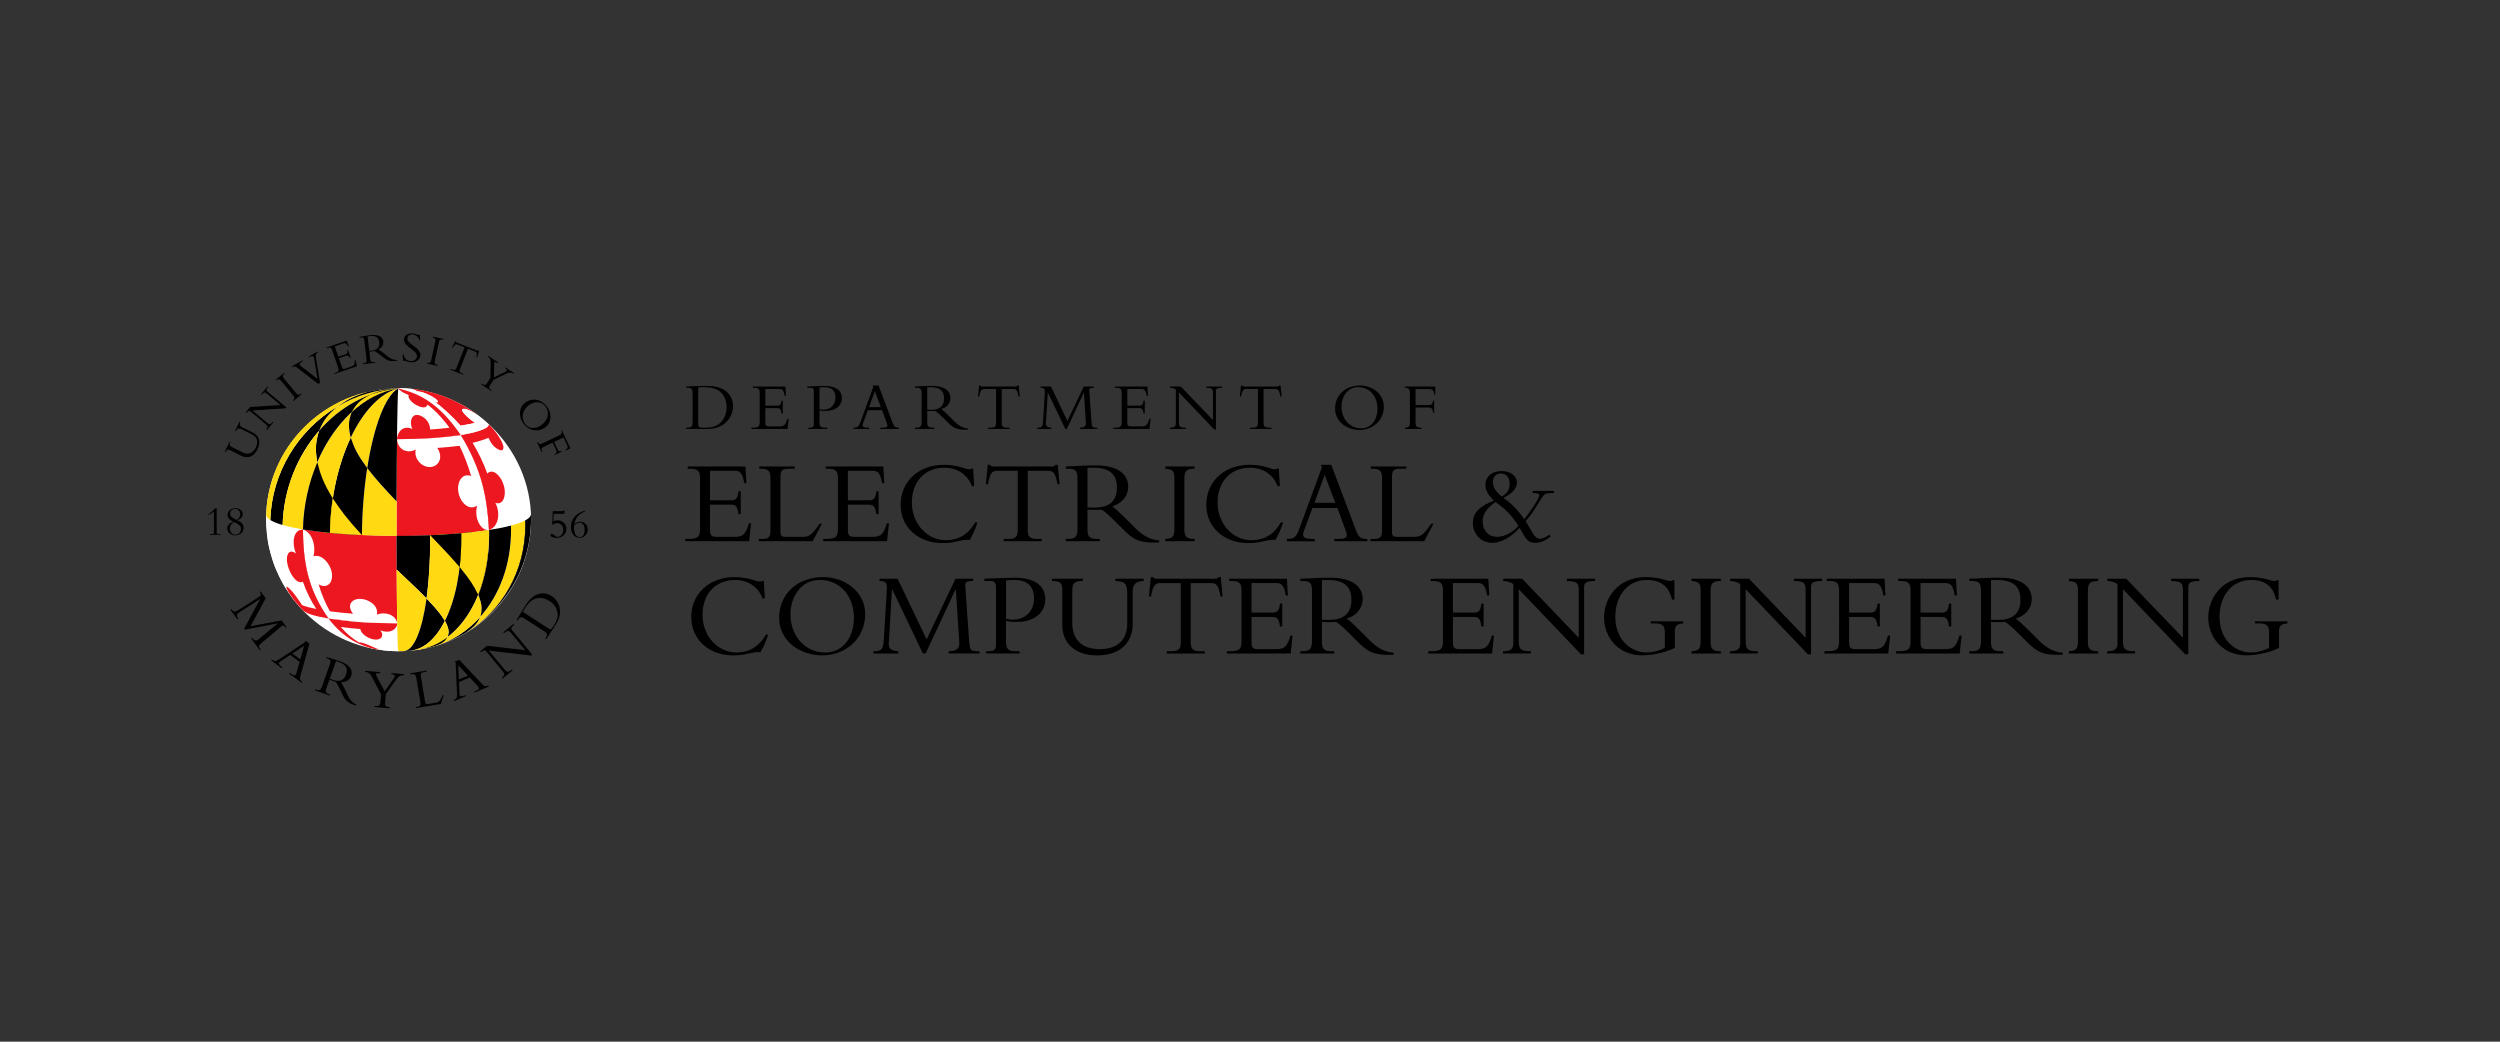 <?xml version="1.0" encoding="utf-8"?>
<!-- Generator: Adobe Illustrator 16.0.3, SVG Export Plug-In . SVG Version: 6.00 Build 0)  -->
<!DOCTYPE svg PUBLIC "-//W3C//DTD SVG 1.1//EN" "http://www.w3.org/Graphics/SVG/1.1/DTD/svg11.dtd">
<svg version="1.1" xmlns="http://www.w3.org/2000/svg" xmlns:xlink="http://www.w3.org/1999/xlink" x="0px" y="0px" width="240px"
	 height="100px" viewBox="0 0 240 100" enable-background="new 0 0 240 100" xml:space="preserve">
<rect x="0" y="0" width="240" height="100" fill="#333333" stroke="none"/>
<g id="guides">
</g>
<g id="Layer_2">
	<g>
		<g>
			<g>
				<path fill="#FFFFFF" d="M38.282,62.516c6.984,0,12.702-5.662,12.702-12.646s-5.948-12.598-12.702-12.591
					c-6.985,0.007-12.741,5.606-12.741,12.591S31.297,62.516,38.282,62.516z"/>
				<polygon fill-rule="evenodd" clip-rule="evenodd" fill="none" points="50.104,46.626 50.104,46.623 50.1,46.623 				"/>
				<path fill="#FFFFFF" d="M44.203,41.86c-1.635,0.25-3.828,0.394-6.125,0.393c0.029-2.514,0.072-4.329,0.121-4.878
					C40.525,37.771,42.64,39.449,44.203,41.86"/>
				<path fill="#ED171F" d="M46.932,50.89c-2.367,0.361-5.541,0.57-8.864,0.568c-0.003-3.424,0.013-6.728,0.043-9.301
					c2.295,0.003,4.485-0.142,6.119-0.392C45.829,44.234,46.852,47.471,46.932,50.89"/>
				<path fill="#FFFFFF" d="M46.724,50.872c-0.656-0.103-1.21-1.199-0.92-2.332c-0.926,0.641-1.968-0.676-1.815-1.893
					c0.08-0.646,0.502-1.218,1.239-0.951c-0.3-1.03-0.675-2.004-1.113-2.899c-0.653,0.082-1.371,0.151-2.132,0.205
					c0.677,1.021,0.014,1.971-0.93,1.82c-0.684-0.11-1.321-0.827-1.144-1.681c-0.556,0.385-1.697,0.232-1.8-0.986
					c2.096-0.012,3.939-0.082,6.125-0.39h0.001c1.765,2.912,2.523,5.466,2.705,9.108C46.875,50.873,46.788,50.883,46.724,50.872"/>
				<path fill="#FFFFFF" d="M31.545,59.404c-1.306-0.219-2.173-0.499-2.465-0.803c-0.323-0.362-0.745-0.854-1.044-1.236
					c-0.725-1.061-0.738-1.08-1.058-1.69c-0.557-1.176-0.566-1.197-0.785-1.851c-0.367-1.27-0.374-1.294-0.484-1.984
					c-0.072-0.599-0.137-1.401-0.161-2.005l0.011-0.549c-0.022,0.537,1.272,1.047,3.515,1.423c-0.005,0.178-0.007,0.356-0.007,0.535
					C29.071,54.546,30.012,57.404,31.545,59.404"/>
				<path fill="#FFFFFF" d="M38.241,62.516c-0.06,0-0.139-0.001-0.197-0.002c-0.116-0.003-0.233-0.007-0.349-0.01
					c-0.764-0.043-1.263-0.115-1.918-0.236c-1.647-0.376-3.108-1.395-4.242-2.886c1.119,0.188,2.557,0.329,4.229,0.402
					c0.79,0.033,1.585,0.051,2.369,0.051C38.162,61.529,38.199,62.514,38.241,62.516"/>
				<path fill="#ED171F" d="M38.132,59.835c-0.783,0-1.578-0.018-2.368-0.051c-1.67-0.073-3.106-0.215-4.225-0.401
					c-1.519-1.999-2.45-4.847-2.455-8.136c0-0.144,0.002-0.287,0.005-0.431c1.522,0.255,3.479,0.447,5.755,0.546
					c1.076,0.048,2.159,0.07,3.227,0.071c0,0.144,0,0.287,0,0.432C38.076,55.153,38.099,57.938,38.132,59.835"/>
				<path fill="#ED171F" d="M38.112,60.01c-0.108,0.438-0.723,0.857-1.592,0.502c0.405,0.537,0.054,1-0.661,0.87
					c-0.556-0.101-1.216-0.548-1.267-0.995c-0.688-0.053-1.316-0.118-1.875-0.195c0.531,0.615,1.122,1.119,1.761,1.493
					c0.076-0.03,0.195-0.023,0.574,0.109c0.484,0.169,0.938,0.417,1.421,0.589v0.002c-0.38-0.058-0.429-0.065-0.697-0.117
					c-0.913-0.263-2.611-0.75-4.241-2.886l0,0l0,0l0,0c1.964,0.303,3.875,0.435,6.598,0.451
					C38.127,59.886,38.125,59.958,38.112,60.01"/>
				<path fill="#FFFFFF" d="M31.535,59.382L31.535,59.382c-1.749-2.504-2.437-4.901-2.455-8.552c0.988,0.325,1.261,1.77,1.006,2.581
					c0.94-0.362,2.122,1.263,1.708,2.349c-0.19,0.501-0.686,0.641-1.204,0.339c0.28,0.948,0.644,1.815,1.078,2.584
					c0.664,0.091,1.411,0.17,2.228,0.231c-0.656-0.808-0.13-1.469,0.745-1.424c0.752,0.038,1.746,0.663,1.533,1.517
					c0.679-0.306,1.825-0.055,1.959,0.831c-0.823-0.006-2.067-0.016-3.662-0.125C33.487,59.645,32.518,59.458,31.535,59.382"/>
				<polyline fill="#ED171F" points="31.535,59.382 31.535,59.382 31.535,59.382 				"/>
				<polyline fill="#ED171F" points="31.535,59.382 31.535,59.382 31.535,59.382 				"/>
				<path fill="#ED171F" d="M31.535,59.382c-1.446-0.261-2.072-0.464-2.479-0.806c-0.293-0.331-0.682-0.776-0.955-1.123
					c0.051,0.063,0.083,0.104,0.218,0.261c-0.132-0.166-0.794-1.011-0.842-1.383c0.359-0.058,1.518,1.749,1.529,1.768
					c0.352,0.132,0.81,0.254,1.361,0.366c-0.52-0.782-0.954-1.661-1.289-2.62c-0.789,0.399-1.796-1.686-1.476-2.564
					c0.064-0.18,0.273-0.553,0.808-0.149c-0.402-0.928-0.297-2.303,0.675-2.3C29.107,53.904,29.532,56.534,31.535,59.382"/>
				<path d="M46.876,53.066l-0.016-0.023c0.056-0.565,0.083-1.149,0.082-1.747c0-0.141-0.002-0.279-0.006-0.419
					c0.007-0.001,0.013-0.002,0.02-0.003c0.003,0.14,0.005,0.279,0.005,0.419C46.962,51.9,46.933,52.492,46.876,53.066"/>
				<path d="M40.201,62.365l-0.008,0.002c3.483-0.542,6.17-4.24,6.667-9.324l0.016,0.023C46.372,58.136,43.685,61.822,40.201,62.365
					"/>
				<path d="M44.406,60.925c-0.86,0.442-1.04,0.533-1.961,0.88c-0.271,0.088-0.633,0.202-0.907,0.279
					c1.773-0.478,3.347-1.491,4.591-2.9c-0.265,0.587-0.446,0.922-1.373,1.538C44.641,60.79,44.524,60.858,44.406,60.925"/>
				<path fill="#FFD911" d="M44.756,60.722c0.763-0.528,1.085-0.84,1.373-1.538c1.822-2.065,2.936-4.98,2.931-8.31
					c0-0.14-0.002-0.278-0.006-0.418c0.575-0.152,1.038-0.318,1.364-0.496c0.005,0.14,0.007,0.278,0.007,0.419
					C50.432,54.845,48.169,58.66,44.756,60.722"/>
				<path d="M40.949,57.447c-0.843-0.847-0.843-0.847-2.87-2.767c-0.005-0.887-0.008-1.828-0.01-2.815c0-0.141,0-0.279,0-0.42
					c1.099,0.001,2.182-0.021,3.224-0.064c0.001,0.14,0.002,0.279,0.003,0.419C41.299,53.924,41.173,55.842,40.949,57.447"/>
				<path fill="#FFD911" d="M38.781,62.505l-0.08,0.003c-0.176,0.005-0.256,0.007-0.329,0.007l-0.132,0.001
					c-0.073-0.002-0.138-3.134-0.161-7.835c1.896,1.795,2.094,1.982,2.87,2.767C40.52,60.531,39.726,62.464,38.781,62.505"/>
				<path d="M39.381,62.465c-0.102,0.009-0.235,0.02-0.336,0.026c-0.079,0.004-0.186,0.01-0.264,0.014
					c0.943-0.041,1.736-1.972,2.167-5.051c0.916,0.962,1.319,1.432,1.762,2.152C41.848,61.308,40.689,62.348,39.381,62.465"/>
				<path fill="#FFD911" d="M42.71,59.606c-0.437-0.685-0.701-1.048-1.761-2.152c0.224-1.606,0.35-3.526,0.347-5.654
					c-0.001-0.14-0.002-0.279-0.003-0.419c1.043-0.044,2.047-0.108,2.985-0.191c0.003,0.139,0.004,0.279,0.004,0.42
					C44.287,54.874,43.691,57.669,42.71,59.606"/>
				<path d="M42.966,61.161c0.159-0.502,0.145-0.798-0.252-1.563c0.979-1.937,1.573-4.729,1.568-7.989
					c0-0.141-0.001-0.281-0.004-0.42c0.353-0.031,0.696-0.065,1.029-0.102c0.466,0.549,1.047,1.233,1.553,1.955
					C46.506,56.667,45.04,59.587,42.966,61.161"/>
				<path fill="#FFD911" d="M40.193,62.367c-0.095,0.014-0.221,0.032-0.314,0.044c-0.297,0.036-0.297,0.036-0.451,0.05l-0.047,0.004
					c1.31-0.117,2.471-1.159,3.333-2.866c0.343,0.684,0.453,0.995,0.252,1.563C42.13,61.796,41.194,62.212,40.193,62.367"/>
				<path fill="#FFD911" d="M41.538,62.084l-0.306,0.079c-0.509,0.113-0.509,0.113-0.785,0.162l-0.246,0.04
					c2.472-0.385,4.543-2.354,5.717-5.273c0.324,0.865,0.426,1.27,0.209,2.093C44.884,60.594,43.31,61.606,41.538,62.084"/>
				<path d="M41.232,62.163c-0.509,0.113-0.509,0.113-0.785,0.162l-0.246,0.04c0.995-0.155,1.926-0.566,2.759-1.194
					c-0.291,0.433-0.489,0.624-1.422,0.914L41.232,62.163"/>
				<path d="M46.127,59.185c0.173-0.724,0.168-1.128-0.209-2.093c0.668-1.663,1.047-3.635,1.043-5.799
					c0-0.14-0.002-0.279-0.005-0.419c0.801-0.123,1.508-0.264,2.098-0.418c0.004,0.14,0.006,0.278,0.006,0.418
					C49.064,54.203,47.95,57.12,46.127,59.185"/>
				<path fill="#FFD911" d="M44.406,60.925c0.113-0.064,0.227-0.13,0.338-0.196l-0.128,0.077L44.406,60.925"/>
				<path d="M50.484,50.346c0.007,4.537-2.341,8.409-5.863,10.456l-0.005,0.004l0.128-0.078c3.42-2.059,5.688-5.878,5.681-10.349
					c0-0.141-0.002-0.279-0.007-0.419c0.021-0.011,0.04-0.022,0.059-0.033C50.48,50.066,50.483,50.206,50.484,50.346"/>
				<path fill="#FFD911" d="M45.903,57.09c-0.448-0.911-0.751-1.396-1.775-2.654c0.104-0.893,0.156-1.838,0.154-2.826
					c0-0.141-0.001-0.281-0.004-0.42c0.962-0.085,1.856-0.19,2.658-0.313c0.004,0.14,0.006,0.278,0.006,0.419
					C46.945,53.458,46.569,55.429,45.903,57.09"/>
				<path d="M44.127,54.445c-0.733-0.841-1.101-1.264-2.833-3.064c0.979-0.049,1.754-0.087,2.984-0.197
					c0.003,0.142,0.004,0.283,0.004,0.426C44.284,52.602,44.229,53.551,44.127,54.445"/>
				<path d="M29.084,50.827c-0.007-0.001-0.012-0.001-0.018-0.002c0.016-0.744,0.08-1.479,0.187-2.2l0.014,0.029
					C29.162,49.366,29.1,50.093,29.084,50.827"/>
				<path d="M29.267,48.654l-0.014-0.029c0.776-5.212,3.819-9.642,7.628-11l-0.017,0.007C33.065,39.002,30.033,43.438,29.267,48.654
					"/>
				<path d="M36.864,37.632l0.017-0.007c0.44-0.157,0.892-0.272,1.35-0.344l0,0C37.767,37.354,37.31,37.472,36.864,37.632"/>
				<path fill="#FFD911" d="M30.631,41.354c0.442-0.991,0.766-1.487,1.706-2.291c1.749-1.051,3.757-1.69,5.894-1.782
					C35.289,37.547,32.616,39.074,30.631,41.354"/>
				<path d="M27.131,50.401c-0.515-0.15-0.913-0.311-1.181-0.479c0.141-4.576,2.684-8.637,6.387-10.859
					c-0.876,0.776-1.266,1.24-1.706,2.291C28.552,43.741,27.226,46.951,27.131,50.401"/>
				<path fill="#FFD911" d="M38.069,51.445c-1.067-0.001-2.149-0.024-3.226-0.07c-0.032-0.001-0.064-0.003-0.097-0.005
					c0.017-2.257,0.199-4.459,0.506-6.43c0.918,1.151,1.398,1.71,2.818,3.192C38.068,49.209,38.067,50.321,38.069,51.445"/>
				<path fill="#FFD911" d="M35.254,44.932c-0.859-1.195-1.228-1.816-1.582-2.921c1.179-2.488,2.786-4.255,4.559-4.729
					C36.968,37.992,35.865,41.003,35.254,44.932"/>
				<path d="M34.747,51.37c-1.105-0.049-2.135-0.12-3.074-0.211c0.054-3.395,0.809-6.638,1.999-9.148
					c0.362,1.06,0.656,1.66,1.582,2.921C34.947,46.904,34.764,49.109,34.747,51.37"/>
				<path fill="#FFD911" d="M31.673,51.159c-0.353-0.033-0.692-0.07-1.019-0.109c-0.424-0.649-0.951-1.457-1.388-2.396
					c0.543-3.69,2.22-6.992,4.5-9.092c-0.304,0.839-0.364,1.336-0.101,2.458C32.479,44.529,31.727,47.77,31.673,51.159"/>
				<path d="M33.666,42.021c-0.227-1.032-0.246-1.559,0.101-2.458c1.319-1.216,2.843-2.028,4.464-2.281
					C36.456,37.757,34.847,39.527,33.666,42.021"/>
				<path d="M30.451,44.373c-0.186-1.229-0.186-1.87,0.182-3.021c1.985-2.279,4.658-3.806,7.598-4.071l0,0
					c-0.7,0.116-0.827,0.138-1.35,0.344C34.168,38.592,31.845,41.117,30.451,44.373"/>
				<path fill="#FFD911" d="M33.775,39.546c0.426-0.738,0.706-1.095,1.775-1.657c0.857-0.316,1.756-0.524,2.68-0.607
					C36.613,37.532,35.094,38.339,33.775,39.546"/>
				<path fill="#FFD911" d="M29.066,50.825c-0.759-0.128-1.409-0.271-1.936-0.424c0.095-3.451,1.422-6.662,3.502-9.049
					c-0.323,1.069-0.399,1.686-0.182,3.021C29.617,46.32,29.117,48.53,29.066,50.825"/>
				<path d="M32.349,39.056c0.928-0.669,1.449-0.985,2.896-1.427c0.958-0.228,1.958-0.348,2.986-0.348l0,0
					C36.099,37.372,34.095,38.01,32.349,39.056"/>
				<path fill="#FFD911" d="M25.95,49.923c-0.266-0.167-0.402-0.341-0.396-0.517l0.021-0.44c0.364-5.528,4.365-10.075,9.668-11.337
					c-1.196,0.38-1.863,0.662-2.896,1.427C28.639,41.277,26.091,45.342,25.95,49.923"/>
				<path d="M31.673,51.159c-0.962-0.093-1.83-0.204-2.589-0.332c0.051-2.292,0.55-4.5,1.381-6.447
					c0.32,1.278,0.58,1.96,1.482,3.475C31.785,48.926,31.69,50.034,31.673,51.159"/>
				<path fill="#FFD911" d="M31.673,51.165c0.018-1.131,0.112-2.245,0.276-3.321c0.776,1.155,1.254,1.837,2.798,3.526
					C33.688,51.317,32.924,51.279,31.673,51.165"/>
				<path d="M35.551,37.889c0.705-0.284,1.314-0.531,2.68-0.607l0,0C37.307,37.364,36.408,37.572,35.551,37.889"/>
				<path fill="none" stroke="#000000" stroke-width="0" stroke-linecap="round" stroke-linejoin="round" d="M50.953,49.793
					c-0.013,0.682-0.031,1.712-0.396,3.176c-0.328,1.322-0.903,2.485-1.097,2.821c-0.655,1.14-1.874,3.259-4.839,5.012"/>
				<path stroke="#000000" stroke-width="0" stroke-linecap="round" stroke-linejoin="round" d="M50.501,49.915
					c0.323-0.188,0.475-0.377,0.469-0.563c0.174,5.287-2.805,9.389-6.326,11.436l-0.014,0.008l0.134-0.08
					c3.418-2.059,5.686-5.877,5.679-10.348c0-0.141-0.003-0.28-0.007-0.419c0.021-0.012,0.043-0.023,0.063-0.036
					c0.006,0.14,0.008,0.278,0.008,0.419"/>
				<polygon fill-rule="evenodd" clip-rule="evenodd" fill="none" points="50.104,46.626 50.104,46.623 50.1,46.623 				"/>
				<path fill="#ED171F" d="M44.247,41.76L44.247,41.76L44.247,41.76c0.004-0.001,0.008-0.001,0.011-0.002l0,0
					c0,0,0.002,0,0.006-0.001c0.123-0.021,0.238-0.04,0.35-0.06c0.724-0.134,2.301-0.479,2.301-0.958c0,0,0.703,0.643,1.174,1.518
					c0.057,0.097,0.104,0.194,0.142,0.296c0.041,0.1,0.069,0.192,0.085,0.276c0.004,0.005,0.007,0.011,0.011,0.017
					c0.003,0.04,0.002,0.075,0,0.108c0,0.015,0,0.028-0.002,0.041c-0.026,0.271-0.194,0.277-0.375,0.196
					c-0.02-0.008-0.038-0.014-0.059-0.023c-0.65-0.292-0.862-0.889-0.989-1.135c-0.329,0.104-0.876,0.343-1.33,0.43
					c-0.053,0.011-0.149,0.034-0.204,0.044c0.535,0.882,1.046,1.934,1.411,2.953c0.637-0.655,1.635,0.559,1.683,1.731
					c0.028,0.689-0.282,1.303-0.911,1.082c0.504,0.934,0.343,2.302-0.614,2.602c-0.158-3.069-0.679-5.793-2.699-9.109h-0.001h0.001"
					/>
				<path fill-rule="evenodd" clip-rule="evenodd" fill="#ED171F" d="M44.362,39.406c-0.003-0.001-0.006-0.003-0.009-0.005
					c0.002,0,0.005,0,0.008,0c-0.004-0.01-0.006-0.019-0.008-0.028c0.009-0.012,0.021-0.027,0.03-0.04
					c0.016-0.002,0.029-0.003,0.042-0.004l-0.003-0.004c0,0,0.092-0.386,1.544,0.617c-2.469-1.927-4.974-2.475-6.458-2.62
					c0.158,0.047,0.276,0.093,0.365,0.137c0.078,0.038,0.133,0.075,0.172,0.108c0.004,0,0.007-0.001,0.007-0.001
					c0.18,0.02,0.343,0.052,0.489,0.087l0,0l0,0c0.053,0.019,0.105,0.038,0.159,0.058c0.006,0.003,0.013,0.006,0.02,0.008
					c0.047,0.018,0.093,0.036,0.14,0.055c0.012,0.005,0.023,0.01,0.035,0.014c0.043,0.019,0.086,0.037,0.13,0.056
					c0.014,0.006,0.026,0.012,0.04,0.018c0.056,0.025,0.11,0.05,0.167,0.076l-0.001,0.003c0.447,0.218,0.808,0.462,0.81,0.65
					c-0.067,0.04-0.087,0.053-0.284-0.001c0.749,0.534,1.821,1.538,2.455,2.278c0.437-0.083,1.086-0.176,1.385-0.276
					C45.575,40.613,44.493,39.799,44.362,39.406z"/>
				<path fill-rule="evenodd" clip-rule="evenodd" fill="#FFFFFF" d="M46.906,40.749c-0.311-0.292-0.624-0.561-0.939-0.807
					c-0.588-0.406-0.952-0.585-1.18-0.653l0.004-0.003c0,0-0.726-0.232-0.315,0.321l0.002-0.001
					c0.314,0.417,1.101,1.003,1.119,0.984c-0.299,0.101-0.948,0.193-1.385,0.276c-0.634-0.74-1.706-1.744-2.455-2.278
					c0.197,0.054,0.217,0.041,0.284,0.001c-0.002-0.188-0.362-0.433-0.81-0.65l0.001-0.003c-0.057-0.026-0.111-0.051-0.167-0.076
					c-0.014-0.006-0.026-0.012-0.04-0.018c-0.044-0.019-0.087-0.037-0.13-0.056c-0.012-0.004-0.023-0.009-0.035-0.014
					c-0.047-0.019-0.093-0.037-0.14-0.055c-0.007-0.003-0.014-0.005-0.02-0.008c-0.054-0.02-0.106-0.039-0.159-0.058l0,0
					c-0.146-0.035-0.31-0.067-0.489-0.087c0,0-0.003,0.001-0.007,0.001c0.011,0.009,0.018,0.018,0.025,0.026l-0.047-0.024
					c0.009,0,0.018-0.001,0.021-0.002c-0.039-0.033-0.094-0.07-0.172-0.108c-0.089-0.044-0.207-0.09-0.365-0.137
					c-0.36-0.035-0.66-0.047-0.885-0.049c-0.17-0.006-0.307-0.007-0.336,0.003c-0.002,0.001-0.003,0.002-0.003,0.004
					c-0.052,0.001-0.082,0.004-0.082,0.004l0.057,0.018c-0.031-0.006-0.065-0.011-0.097-0.016c0.079,0.014,0.158,0.028,0.237,0.044
					c0.197,0.065,0.607,0.176,0.917,0.256c1.899,0.668,3.609,2.165,4.93,4.174c0.021-0.003,0.04-0.006,0.061-0.01
					c1.176-0.197,1.827-0.415,2.293-0.63c0.002-0.001,0.003-0.002,0.004-0.002c0.336-0.187,0.299-0.368,0.299-0.368L46.906,40.749z"
					/>
				<path fill-rule="evenodd" clip-rule="evenodd" fill="#ED171F" d="M44.235,41.766L44.235,41.766L44.235,41.766L44.235,41.766
					L44.235,41.766c-2.062-3.039-3.958-3.946-5.683-4.392c0.045,0.013,0.089,0.026,0.134,0.041c-0.08-0.021-0.162-0.044-0.234-0.063
					c-0.021-0.006-0.04-0.013-0.058-0.019c0.053,0.013,0.105,0.026,0.158,0.04c-0.061-0.018-0.12-0.034-0.183-0.049
					c-0.021-0.007-0.039-0.013-0.051-0.018c0.006,0.003,0.011,0.006,0.018,0.01c-0.04-0.009-0.08-0.018-0.121-0.026l0,0l0,0
					c0.368,0.408,0.886,0.58,1.01,0.618c-0.035,0.153-0.009,0.458,0.524,0.844c0.083,0.06,0.162,0.107,0.239,0.145
					c0.822,0.431,1.004,0.096,1.042-0.038c0.006-0.004,0.01-0.007,0.015-0.012c0.251,0.186,0.739,0.578,1.279,1.189
					c0.311,0.373,0.604,0.699,0.824,1.025c-0.508,0.063-1.181,0.124-1.847,0.172c-0.038-0.807-0.62-1.209-0.986-1.345
					c-0.801-0.299-1.064,0.645-0.717,1.308c-0.635-0.343-1.385-0.037-1.49,0.964C40.614,42.146,42.331,42.035,44.235,41.766
					L44.235,41.766L44.235,41.766"/>
				<path d="M38.071,48.133c-1.243-1.305-1.909-2.036-2.818-3.192c0.61-3.933,1.715-6.947,2.978-7.659l0,0l0,0
					C38.149,38.206,38.086,42.732,38.071,48.133"/>
			</g>
			<path d="M23.01,40.465l0.072,0.036c-0.123,0.257-0.065,0.399,0.179,0.521l1.03,0.511c0.474,0.234,0.832,0.788,0.421,1.615
				c-0.362,0.729-0.963,0.897-1.509,0.626l-1.114-0.553c-0.244-0.12-0.316-0.071-0.449,0.187l-0.072-0.036l0.487-0.98l0.072,0.036
				l-0.018,0.034c-0.104,0.21-0.092,0.33,0.129,0.44l1.061,0.525c0.516,0.256,0.975,0.107,1.256-0.461
				c0.214-0.432,0.253-0.959-0.396-1.28l-0.889-0.441c-0.366-0.182-0.46-0.157-0.632,0.152l-0.073-0.036L23.01,40.465z"/>
			<path d="M27.419,39.201l-3.187,0.2l1.397,1.177c0.234,0.198,0.327,0.188,0.561-0.09l0.063,0.053l-0.637,0.756l-0.063-0.053
				l0.012-0.013c0.171-0.202,0.156-0.324,0.007-0.451l-1.603-1.351c-0.115,0.031-0.213,0.094-0.312,0.205l-0.063-0.053l0.431-0.511
				l2.893-0.188l-1.297-1.092c-0.198-0.167-0.283-0.14-0.51,0.116l-0.062-0.053l0.642-0.762l0.063,0.052
				c-0.206,0.245-0.208,0.332-0.08,0.439l1.816,1.531L27.419,39.201z"/>
			<path d="M28.97,37.83l-0.796,0.662l-0.052-0.063c0.194-0.179,0.193-0.267,0.012-0.486l-1.159-1.396
				c-0.146-0.177-0.25-0.174-0.441-0.032l-0.052-0.062l0.796-0.661l0.052,0.062c-0.206,0.172-0.241,0.277-0.058,0.497l1.152,1.39
				c0.161,0.194,0.269,0.215,0.494,0.028L28.97,37.83z"/>
			<path d="M30.538,36.854l-1.962-1.521c-0.228-0.177-0.304-0.207-0.527-0.076l-0.042-0.069l1.011-0.592l0.041,0.069
				c-0.334,0.206-0.369,0.33-0.201,0.458l1.627,1.259l-0.309-1.857c-0.021-0.127-0.041-0.213-0.071-0.265
				c-0.064-0.11-0.183-0.101-0.432,0.046l-0.042-0.069l0.854-0.5l0.04,0.069c-0.19,0.112-0.238,0.259-0.192,0.538l0.391,2.402
				L30.538,36.854z"/>
			<path d="M33.668,34.355l-0.076,0.026c-0.132-0.275-0.219-0.28-0.384-0.224l-0.681,0.234l0.296,0.858
				c0.063,0.185,0.145,0.197,0.294,0.146l0.62-0.214c0.281-0.098,0.329-0.236,0.311-0.616l0.072-0.025l0.143,0.623l-2.139,0.737
				l-0.026-0.077l0.112-0.039c0.322-0.11,0.349-0.219,0.265-0.46l-0.586-1.7c-0.077-0.225-0.163-0.304-0.433-0.211l-0.089,0.03
				l-0.026-0.076l1.933-0.667l0.226,0.55l-0.072,0.024c-0.171-0.323-0.297-0.362-0.441-0.313l-0.85,0.293l0.342,0.991l0.721-0.249
				c0.145-0.05,0.19-0.142,0.13-0.382l0.076-0.026L33.668,34.355z"/>
			<path d="M35.284,32.297c0.074-0.018,0.129-0.024,0.21-0.033c0.651-0.078,0.865,0.205,0.912,0.599
				c0.061,0.508-0.225,0.743-0.694,0.799c-0.097,0.012-0.16,0.023-0.264,0.023L35.284,32.297z M35.459,33.765
				c0.067-0.004,0.123-0.006,0.217-0.018c0.113-0.014,0.181-0.026,0.286-0.043c0.109,0.056,0.272,0.161,0.48,0.325l0.313,0.245
				c0.421,0.332,0.631,0.471,1.367,0.349l-0.01-0.076c-0.328,0.018-0.604-0.107-0.884-0.328l-0.374-0.295
				c-0.223-0.174-0.363-0.278-0.535-0.382c0.335-0.144,0.52-0.436,0.481-0.752c-0.052-0.432-0.44-0.712-1.223-0.618
				c-0.275,0.032-0.359,0.047-0.532,0.076c-0.172,0.029-0.428,0.077-0.529,0.089l0.01,0.08l0.093-0.011
				c0.245-0.03,0.326,0.037,0.357,0.3l0.211,1.781c0.034,0.283-0.046,0.361-0.295,0.392l-0.073,0.008l0.01,0.081l1.197-0.143
				l-0.01-0.08l-0.097,0.011c-0.237,0.029-0.346-0.022-0.376-0.276L35.459,33.765z"/>
			<path d="M38.732,34.009c0.059,0.385,0.339,0.63,0.67,0.655c0.284,0.021,0.6-0.12,0.625-0.456
				c0.048-0.611-1.301-0.904-1.243-1.647c0.028-0.353,0.371-0.591,0.805-0.557c0.356,0.027,0.421,0.139,0.569,0.151
				c0.034,0.003,0.052-0.005,0.08-0.037l0.067,0.006l0.03,0.545l-0.072-0.006c-0.095-0.315-0.352-0.531-0.645-0.555
				c-0.28-0.021-0.488,0.124-0.506,0.362c-0.048,0.604,1.303,0.87,1.241,1.652c-0.032,0.416-0.426,0.697-0.923,0.658
				c-0.233-0.018-0.521-0.155-0.58-0.16c-0.039-0.004-0.07,0.016-0.09,0.04l-0.072-0.006l-0.038-0.652L38.732,34.009z"/>
			<path d="M42.007,35.126l-1.012-0.22l0.018-0.079c0.261,0.044,0.33-0.011,0.391-0.29l0.387-1.773
				c0.049-0.225-0.017-0.304-0.248-0.367l0.018-0.079l1.012,0.221l-0.017,0.079c-0.263-0.058-0.367-0.02-0.428,0.259l-0.385,1.766
				c-0.054,0.245-0.005,0.343,0.282,0.405L42.007,35.126z"/>
			<path d="M44.154,35.432c-0.085,0.214-0.044,0.317,0.198,0.413l0.146,0.058l-0.03,0.075l-1.247-0.494l0.03-0.075l0.146,0.059
				c0.242,0.095,0.344,0.049,0.429-0.166l0.774-1.956l-0.688-0.273c-0.158-0.063-0.266,0-0.463,0.325l-0.071-0.027l0.317-0.617
				l0.075,0.03c-0.006,0.025,0.005,0.048,0.024,0.064c0.021,0.018,0.047,0.032,0.075,0.043l1.904,0.756
				c0.056,0.021,0.12,0.033,0.146-0.011l0.075,0.029l-0.191,0.667l-0.071-0.028c0.079-0.371,0.044-0.491-0.114-0.555l-0.689-0.272
				L44.154,35.432z"/>
			<path d="M48.491,35.71c0.243-0.119,0.217-0.225-0.011-0.376l0.046-0.068l0.801,0.535l-0.046,0.068
				c-0.253-0.144-0.419-0.117-0.63-0.017l-1.252,0.603l-0.355,0.531c-0.126,0.188-0.108,0.308,0.108,0.451l0.046,0.03l-0.045,0.067
				l-0.974-0.65l0.044-0.067l0.067,0.045c0.22,0.147,0.338,0.108,0.454-0.065l0.333-0.499l0.028-1.406
				c0.009-0.389-0.04-0.493-0.265-0.653l0.044-0.067l0.942,0.629l-0.045,0.067c-0.276-0.184-0.339-0.129-0.342,0.105l-0.018,1.253
				L48.491,35.71z"/>
			<path d="M52.011,40.782c-0.48,0.366-1.17,0.475-1.591-0.077c-0.416-0.546-0.298-1.317,0.336-1.8
				c0.407-0.31,1.143-0.496,1.598,0.1C52.779,39.563,52.641,40.302,52.011,40.782z M52.365,41.016
				c0.609-0.466,0.628-1.347,0.14-1.987c-0.55-0.722-1.423-0.875-2.097-0.361c-0.634,0.482-0.634,1.367-0.128,2.031
				C50.781,41.355,51.681,41.537,52.365,41.016z"/>
			<path d="M53.258,43.678l-0.03-0.065c0.219-0.114,0.25-0.228,0.161-0.412l-0.339-0.712l-0.842,0.402
				c-0.216,0.103-0.274,0.187-0.137,0.476L51.999,43.4l-0.446-0.934l0.073-0.035c0.129,0.23,0.199,0.25,0.511,0.102l1.507-0.719
				c0.246-0.118,0.349-0.19,0.224-0.462l0.073-0.034l0.821,1.722l-0.453,0.217l-0.031-0.065c0.222-0.11,0.276-0.23,0.162-0.47
				l-0.348-0.73l-0.904,0.432l0.364,0.761c0.067,0.143,0.182,0.173,0.352,0.105l0.031,0.066L53.258,43.678z"/>
			<path d="M23.439,60.351l1.533-2.827l-0.006-0.009l-2.069,1.318c-0.234,0.15-0.161,0.353-0.026,0.558l-0.084,0.061l-0.665-0.917
				l0.084-0.06c0.233,0.32,0.333,0.31,0.749,0.041l1.791-1.138c0.304-0.193,0.377-0.26,0.196-0.546l0.079-0.058l0.482,0.665
				l-1.449,2.673l2.987-0.554l0.47,0.647l-0.08,0.058c-0.174-0.203-0.239-0.283-0.382-0.166l-1.894,1.59
				c-0.387,0.319-0.361,0.354-0.128,0.677l-0.084,0.061l-0.821-1.132l0.084-0.061c0.15,0.206,0.354,0.367,0.575,0.181l1.881-1.56
				l-0.006-0.009l-3.145,0.606L23.439,60.351z"/>
			<path d="M28.832,63.296l-0.759-0.559l1.124-0.748L28.832,63.296z M28.765,63.543l-0.293,1.014
				c-0.015,0.058-0.033,0.146-0.084,0.215c-0.091,0.124-0.202,0.082-0.452-0.102l-0.114-0.084l-0.062,0.083l1.206,0.888l0.062-0.084
				c-0.22-0.161-0.278-0.272-0.195-0.569l0.873-3.107l-0.382-0.281l-0.031,0.126l-2.4,1.592c-0.421,0.278-0.505,0.291-0.793,0.086
				l-0.062,0.084l1.013,0.744l0.062-0.083l-0.07-0.051c-0.241-0.179-0.323-0.306-0.236-0.424c0.046-0.062,0.2-0.151,0.291-0.212
				l0.761-0.501L28.765,63.543z"/>
			<path d="M32.257,63.466c0.095,0.022,0.163,0.047,0.26,0.081c0.79,0.28,0.874,0.727,0.705,1.202
				c-0.218,0.617-0.678,0.725-1.248,0.522c-0.118-0.042-0.196-0.063-0.314-0.122L32.257,63.466z M31.625,65.245
				c0.08,0.035,0.146,0.063,0.258,0.104c0.139,0.049,0.223,0.072,0.353,0.112c0.094,0.126,0.221,0.339,0.366,0.645l0.219,0.459
				c0.295,0.619,0.456,0.896,1.369,1.173l0.032-0.093c-0.386-0.165-0.632-0.466-0.827-0.877l-0.262-0.549
				c-0.155-0.326-0.259-0.524-0.395-0.741c0.464,0.026,0.841-0.204,0.977-0.588c0.186-0.523-0.103-1.065-1.051-1.401
				c-0.333-0.118-0.438-0.149-0.651-0.214c-0.215-0.064-0.534-0.154-0.658-0.198l-0.034,0.097l0.113,0.04
				c0.297,0.106,0.352,0.229,0.239,0.547l-0.767,2.16c-0.122,0.344-0.259,0.388-0.562,0.28l-0.087-0.03l-0.035,0.097l1.452,0.515
				l0.034-0.097l-0.118-0.043c-0.286-0.102-0.383-0.222-0.273-0.53L31.625,65.245z"/>
			<path d="M37.8,65.132c0.199-0.284,0.104-0.385-0.243-0.414l0.009-0.104l1.226,0.104l-0.009,0.104
				c-0.371-0.005-0.541,0.128-0.715,0.37l-1.029,1.446l-0.069,0.814c-0.025,0.287,0.069,0.41,0.399,0.438l0.07,0.007L37.43,68
				l-1.491-0.127l0.009-0.103l0.103,0.009c0.337,0.028,0.445-0.088,0.468-0.354l0.065-0.766l-0.837-1.589
				c-0.23-0.441-0.349-0.527-0.7-0.567l0.009-0.104l1.442,0.123l-0.009,0.103c-0.423-0.036-0.459,0.065-0.317,0.328l0.754,1.414
				L37.8,65.132z"/>
			<path d="M42.324,67.576l-2.399,0.406l-0.018-0.103l0.177-0.03c0.247-0.041,0.325-0.137,0.279-0.411l-0.402-2.377
				c-0.047-0.285-0.153-0.389-0.491-0.331l-0.075,0.013l-0.018-0.103l1.583-0.268l0.018,0.103l-0.198,0.033
				c-0.35,0.06-0.434,0.112-0.378,0.444l0.418,2.475c0.024,0.146,0.093,0.188,0.249,0.162l0.788-0.133
				c0.317-0.054,0.392-0.193,0.651-0.718l0.097-0.017L42.324,67.576z"/>
			<path d="M44.922,64.857l-0.869,0.363l-0.062-1.349L44.922,64.857z M45.1,65.043l0.718,0.772c0.042,0.043,0.108,0.104,0.142,0.184
				c0.06,0.141-0.033,0.215-0.32,0.334l-0.131,0.055l0.04,0.096l1.382-0.577l-0.04-0.096c-0.251,0.105-0.378,0.1-0.59-0.125
				l-2.214-2.349l-0.437,0.183l0.091,0.091l0.129,2.878c0.021,0.504-0.01,0.583-0.335,0.725l0.04,0.096l1.161-0.485l-0.04-0.095
				l-0.081,0.033c-0.276,0.115-0.429,0.119-0.484-0.016c-0.029-0.07-0.026-0.249-0.031-0.358l-0.038-0.91L45.1,65.043z"/>
			<path d="M50.987,62.933l-4.053-0.478l1.488,1.799c0.249,0.303,0.369,0.31,0.725,0.016l0.066,0.08l-0.974,0.804l-0.065-0.079
				l0.017-0.014c0.26-0.216,0.271-0.373,0.111-0.565l-1.705-2.064c-0.152,0.012-0.289,0.069-0.439,0.186l-0.066-0.079l0.659-0.545
				l3.679,0.428l-1.38-1.67c-0.212-0.257-0.325-0.24-0.668,0.029l-0.065-0.08l0.981-0.812l0.065,0.08
				c-0.314,0.26-0.336,0.37-0.201,0.533l1.935,2.342L50.987,62.933z"/>
			<path d="M50.191,58.742c0.031-0.058,0.097-0.189,0.218-0.377c0.414-0.641,0.784-0.86,1.13-0.936
				c0.444-0.095,0.881,0.051,1.22,0.27c0.471,0.304,0.687,0.742,0.742,1.018c0.1,0.467,0.021,0.779-0.374,1.392
				c-0.233,0.361-0.307,0.334-0.494,0.212L50.191,58.742z M52.306,60.646c0.265,0.172,0.26,0.331,0.101,0.577l-0.051,0.077
				l0.087,0.057l0.945-1.463c0.748-1.157,0.266-2.226-0.425-2.672c-0.754-0.487-1.713-0.349-2.492,0.858
				c-0.154,0.237-0.329,0.519-0.482,0.776c-0.154,0.258-0.289,0.487-0.39,0.662l0.087,0.057l0.06-0.092
				c0.175-0.27,0.297-0.3,0.594-0.108L52.306,60.646z"/>
			<path d="M20.802,48.78v2.332c0,0.121,0.024,0.153,0.149,0.153h0.225v0.073h-1.01v-0.073h0.217c0.129,0,0.152-0.037,0.152-0.157
				v-2.007c-0.128,0.113-0.354,0.262-0.502,0.33L20,49.375c0.234-0.157,0.567-0.458,0.662-0.595H20.802z"/>
			<path d="M23.129,50.771c0,0.313-0.23,0.555-0.533,0.555c-0.307,0-0.533-0.254-0.533-0.596c0-0.261,0.138-0.462,0.412-0.61
				C22.942,50.332,23.129,50.501,23.129,50.771z M23.305,49.359c0-0.321-0.323-0.578-0.726-0.578c-0.397,0-0.73,0.297-0.73,0.651
				c0,0.272,0.173,0.478,0.549,0.646c-0.395,0.157-0.586,0.378-0.586,0.66c0,0.366,0.344,0.659,0.78,0.659
				c0.448,0,0.795-0.322,0.795-0.74c0-0.31-0.182-0.522-0.605-0.711C23.135,49.806,23.305,49.616,23.305,49.359z M23.062,49.356
				c0,0.228-0.111,0.413-0.336,0.554c-0.521-0.221-0.64-0.382-0.64-0.604c0-0.252,0.215-0.453,0.492-0.453
				C22.858,48.854,23.062,49.066,23.062,49.356z"/>
			<path d="M53.066,49.069h0.951c0.072,0,0.097-0.017,0.117-0.053h0.076l-0.044,0.311H53.15l-0.032,0.721
				c0.125-0.067,0.269-0.099,0.434-0.099c0.45,0,0.824,0.375,0.824,0.828c0,0.487-0.406,0.857-0.944,0.857
				c-0.321,0-0.587-0.112-0.587-0.254c0-0.068,0.061-0.124,0.133-0.124c0.217,0,0.293,0.282,0.546,0.282
				c0.297,0,0.551-0.311,0.551-0.678c0-0.37-0.254-0.646-0.598-0.646c-0.149,0-0.307,0.059-0.427,0.161l-0.04-0.028L53.066,49.069z"
				/>
			<path d="M56.127,50.859c0,0.455-0.193,0.709-0.476,0.709c-0.253,0-0.546-0.222-0.546-0.899c0-0.136,0.008-0.192,0.02-0.249
				c0.245-0.198,0.427-0.242,0.531-0.242C55.926,50.178,56.127,50.428,56.127,50.859z M56.151,49.017
				c-0.841,0.237-1.348,0.828-1.348,1.572c0,0.617,0.346,1.046,0.841,1.046c0.43,0,0.784-0.369,0.784-0.812
				c0-0.411-0.318-0.741-0.712-0.741c-0.197,0-0.354,0.063-0.571,0.232c0.088-0.587,0.422-0.981,1.05-1.238L56.151,49.017z"/>
		</g>
		<path d="M67.031,37.193c0.078-0.006,0.255-0.026,0.522-0.026c0.916,0,1.38,0.229,1.681,0.531c0.387,0.388,0.523,0.925,0.523,1.411
			c0,0.675-0.301,1.181-0.543,1.416c-0.405,0.407-0.771,0.532-1.647,0.532c-0.517,0-0.536-0.092-0.536-0.361V37.193z M66.489,40.578
			c0,0.381-0.163,0.479-0.517,0.479h-0.111v0.12h2.092c1.654,0,2.416-1.184,2.416-2.174c0-1.082-0.762-1.957-2.488-1.957
			c-0.34,0-0.738,0.006-1.098,0.019c-0.358,0.016-0.68,0.028-0.922,0.042v0.119h0.131c0.386,0,0.497,0.104,0.497,0.531V40.578z"/>
		<path d="M75.145,39.699h-0.121c-0.052-0.466-0.177-0.519-0.445-0.519H73.47v1.396c0,0.302,0.111,0.361,0.354,0.361h1.01
			c0.455,0,0.592-0.178,0.756-0.737h0.118l-0.105,0.977H72.13v-0.12h0.184c0.523,0,0.615-0.146,0.615-0.541v-2.768
			c0-0.365-0.085-0.521-0.524-0.521h-0.144v-0.119h3.139l0.052,0.906h-0.118c-0.085-0.551-0.246-0.668-0.479-0.668H73.47v1.597
			h1.173c0.236,0,0.348-0.11,0.381-0.487h0.121V39.699z"/>
		<path d="M78.672,37.193c0.158-0.026,0.302-0.026,0.454-0.026c0.876,0,1.079,0.505,1.079,1.018c0,0.662-0.46,1.148-1.179,1.148
			c-0.124,0-0.27-0.033-0.354-0.053V37.193z M78.672,39.402c0.197,0.038,0.361,0.051,0.56,0.051c0.974,0,1.586-0.481,1.586-1.25
			c0-0.505-0.313-1.156-1.686-1.156c-0.177,0-0.493,0.006-0.813,0.019c-0.32,0.016-0.641,0.035-0.824,0.042v0.119h0.327
			c0.229,0,0.308,0.104,0.308,0.348v3.102c0,0.309-0.099,0.382-0.438,0.382H77.6v0.12h1.815v-0.12h-0.217
			c-0.415,0-0.526-0.139-0.526-0.507V39.402z"/>
		<path d="M84.561,39.083H83.43l0.556-1.526L84.561,39.083z M84.676,39.372l0.439,1.193c0.026,0.065,0.071,0.163,0.071,0.269
			c0,0.184-0.137,0.224-0.511,0.224h-0.169v0.12h1.799v-0.12c-0.327,0-0.464-0.065-0.596-0.414l-1.367-3.637h-0.569l0.06,0.145
			l-1.191,3.257c-0.212,0.57-0.284,0.643-0.707,0.649v0.12h1.507v-0.12h-0.104c-0.36,0-0.53-0.065-0.53-0.243
			c0-0.092,0.086-0.289,0.131-0.413l0.38-1.029H84.676z"/>
		<path d="M89.014,37.181c0.118-0.014,0.203-0.014,0.328-0.014c1.01,0,1.286,0.472,1.286,1.082c0,0.785-0.479,1.094-1.208,1.094
			c-0.15,0-0.249,0.006-0.406-0.013V37.181z M89.014,39.45c0.104,0.007,0.189,0.013,0.335,0.013c0.177,0,0.281-0.006,0.445-0.013
			c0.157,0.105,0.388,0.296,0.676,0.586l0.432,0.435c0.58,0.579,0.874,0.828,2.02,0.775v-0.117
			c-0.504-0.033-0.903-0.276-1.289-0.662l-0.517-0.519c-0.306-0.309-0.501-0.491-0.744-0.678c0.536-0.157,0.868-0.57,0.868-1.062
			c0-0.668-0.54-1.162-1.753-1.162c-0.427,0-0.558,0.006-0.825,0.019c-0.268,0.016-0.667,0.042-0.824,0.042v0.12h0.144
			c0.38,0,0.492,0.117,0.492,0.523v2.76c0,0.441-0.139,0.547-0.524,0.547h-0.111v0.12h1.853v-0.12h-0.151
			c-0.367,0-0.524-0.1-0.524-0.494V39.45z"/>
		<path d="M96.166,40.58c0,0.354,0.117,0.478,0.518,0.478h0.241v0.12h-2.06v-0.12h0.243c0.398,0,0.516-0.124,0.516-0.478v-3.233
			h-1.138c-0.262,0-0.38,0.15-0.479,0.719H93.89l0.105-1.059h0.124c0.007,0.039,0.032,0.065,0.072,0.081
			c0.039,0.014,0.085,0.021,0.131,0.021h3.146c0.092,0,0.189-0.021,0.203-0.102h0.124l0.104,1.066h-0.118
			c-0.098-0.576-0.216-0.727-0.478-0.727h-1.139V40.58z"/>
		<path d="M102.269,41.178l-1.669-3.492h-0.013l-0.177,2.952c-0.02,0.334,0.229,0.406,0.523,0.42v0.12h-1.361v-0.12
			c0.478,0,0.536-0.105,0.568-0.702l0.157-2.552c0.026-0.433,0.014-0.552-0.393-0.577v-0.118h0.989l1.577,3.306l1.57-3.306h0.963
			v0.118c-0.321,0.025-0.445,0.033-0.433,0.256l0.21,2.972c0.039,0.604,0.092,0.604,0.569,0.604v0.12h-1.683v-0.12
			c0.308,0,0.608-0.086,0.583-0.434l-0.189-2.938h-0.014l-1.63,3.492H102.269z"/>
		<path d="M109.898,39.699h-0.12c-0.053-0.466-0.177-0.519-0.445-0.519h-1.108v1.396c0,0.302,0.111,0.361,0.354,0.361h1.009
			c0.455,0,0.593-0.178,0.756-0.737h0.117l-0.104,0.977h-3.473v-0.12h0.183c0.523,0,0.615-0.146,0.615-0.541v-2.768
			c0-0.365-0.085-0.521-0.523-0.521h-0.144v-0.119h3.139l0.053,0.906h-0.118c-0.085-0.551-0.247-0.668-0.481-0.668h-1.383v1.597
			h1.174c0.235,0,0.347-0.11,0.38-0.487h0.12V39.699z"/>
		<path d="M116.566,41.228l-3.391-3.554v2.813c0,0.472,0.105,0.57,0.661,0.57v0.12h-1.515v-0.12h0.026
			c0.405,0,0.536-0.139,0.536-0.44v-3.226c-0.15-0.105-0.32-0.158-0.55-0.164v-0.12h1.024l3.085,3.216v-2.611
			c0-0.399-0.118-0.472-0.642-0.484v-0.12h1.527v0.12c-0.49,0-0.596,0.085-0.596,0.341v3.659H116.566z"/>
		<path d="M121.305,40.58c0,0.354,0.118,0.478,0.517,0.478h0.243v0.12h-2.061v-0.12h0.242c0.399,0,0.518-0.124,0.518-0.478v-3.233
			h-1.14c-0.262,0-0.379,0.15-0.478,0.719h-0.118l0.105-1.059h0.124c0.007,0.039,0.033,0.065,0.071,0.081
			c0.04,0.014,0.086,0.021,0.132,0.021h3.146c0.092,0,0.189-0.021,0.203-0.102h0.124l0.104,1.066h-0.118
			c-0.098-0.576-0.216-0.727-0.478-0.727h-1.139V40.58z"/>
		<path d="M132.238,39.244c0,0.931-0.51,1.874-1.575,1.874c-1.053,0-1.883-0.865-1.883-2.091c0-0.786,0.457-1.861,1.608-1.861
			C131.467,37.166,132.238,38.024,132.238,39.244z M132.85,39.027c0-1.18-1.056-2.02-2.291-2.02c-1.394,0-2.39,0.919-2.39,2.223
			c0,1.226,1.075,2.046,2.356,2.046C131.794,41.276,132.85,40.352,132.85,39.027z"/>
		<path d="M137.676,39.618h-0.11c-0.013-0.38-0.15-0.497-0.464-0.497h-1.21v1.433c0,0.365,0.078,0.504,0.568,0.504v0.12h-1.587
			v-0.12c0.405-0.026,0.477-0.112,0.477-0.642v-2.571c0-0.421-0.032-0.611-0.49-0.617v-0.119h2.927v0.774h-0.11
			c-0.006-0.379-0.137-0.536-0.542-0.536h-1.242v1.536h1.295c0.242,0,0.359-0.138,0.379-0.419h0.11V39.618z"/>
		<path d="M71.11,49.357h-0.219c-0.092-0.818-0.312-0.911-0.783-0.911h-1.946v2.457c0,0.53,0.196,0.635,0.622,0.635h1.773
			c0.807,0,1.05-0.312,1.338-1.303h0.208l-0.184,1.721h-6.126v-0.219h0.323c0.925,0,1.086-0.255,1.086-0.947v-4.869
			c0-0.646-0.149-0.922-0.924-0.922h-0.254V44.78h5.536l0.093,1.604h-0.208c-0.15-0.979-0.439-1.186-0.854-1.186h-2.43v2.831h2.062
			c0.414,0,0.61-0.196,0.668-0.863h0.219V49.357z"/>
		<path d="M78.018,51.956h-5.163v-0.219h0.381c0.531,0,0.729-0.173,0.729-0.762v-5.111c0-0.611-0.186-0.865-0.912-0.865H72.89v-0.22
			h3.407v0.22h-0.428c-0.751,0-0.946,0.081-0.946,0.795v5.317c0,0.312,0.126,0.427,0.461,0.427h1.698
			c0.682,0,0.89-0.266,1.617-1.266h0.207L78.018,51.956z"/>
		<path d="M84.347,49.357h-0.22c-0.093-0.818-0.311-0.911-0.783-0.911h-1.946v2.457c0,0.53,0.196,0.635,0.622,0.635h1.773
			c0.808,0,1.05-0.312,1.34-1.303h0.207l-0.185,1.721H79.03v-0.219h0.323c0.924,0,1.086-0.255,1.086-0.947v-4.869
			c0-0.646-0.15-0.922-0.924-0.922h-0.255V44.78h5.536l0.093,1.604h-0.208c-0.15-0.979-0.439-1.186-0.854-1.186h-2.431v2.831h2.062
			c0.415,0,0.61-0.196,0.668-0.863h0.22V49.357z"/>
		<path d="M93.302,46.676c-0.381-1.074-1.374-1.778-2.634-1.778c-1.929,0-3.129,1.396-3.129,3.336c0,2.09,1.501,3.625,3.256,3.625
			c0.913,0,2.033-0.312,2.818-1.708h0.22c-0.15,0.519-0.462,1.234-0.739,1.686c-0.739-0.104-1.248,0.3-2.61,0.3
			c-2.345,0-4.027-1.535-4.027-3.671c0-2.239,1.729-3.845,4.143-3.845c1.455,0,2.079,0.45,2.438,0.431
			c0.127,0,0.185-0.035,0.208-0.069h0.173l0.104,1.68L93.302,46.676z"/>
		<path d="M98.663,50.895c0,0.623,0.208,0.843,0.913,0.843h0.427v0.219h-3.639v-0.219h0.428c0.705,0,0.912-0.22,0.912-0.843v-5.696
			h-2.01c-0.462,0-0.67,0.266-0.843,1.281h-0.209l0.186-1.86h0.22c0.012,0.067,0.058,0.113,0.127,0.127
			c0.069,0.023,0.15,0.034,0.23,0.034h5.556c0.162,0,0.336-0.034,0.358-0.161h0.22l0.185,1.859h-0.208
			c-0.173-1.015-0.381-1.28-0.844-1.28h-2.009V50.895z"/>
		<path d="M104.396,44.922c0.207-0.023,0.356-0.023,0.575-0.023c1.771,0,2.254,0.831,2.254,1.904c0,1.384-0.84,1.927-2.115,1.927
			c-0.265,0-0.438,0.011-0.714-0.023V44.922z M104.396,48.926c0.184,0.012,0.334,0.022,0.587,0.022c0.311,0,0.494-0.011,0.782-0.022
			c0.275,0.185,0.678,0.519,1.184,1.025l0.76,0.761c1.026,1.026,1.547,1.458,3.568,1.365v-0.2c-0.891-0.058-1.595-0.484-2.276-1.164
			l-0.911-0.911c-0.542-0.542-0.887-0.864-1.313-1.199c0.944-0.276,1.532-1.004,1.532-1.869c0-1.177-0.957-2.055-3.084-2.055
			c-0.748,0-0.979,0.012-1.452,0.035c-0.474,0.019-1.178,0.065-1.455,0.065v0.22h0.254c0.67,0,0.867,0.208,0.867,0.924v4.858
			c0,0.771-0.243,0.956-0.925,0.956h-0.196v0.219h3.264v-0.219h-0.265c-0.644,0-0.92-0.173-0.92-0.864V48.926z"/>
		<path d="M114.681,51.956h-2.806v-0.219c0.716-0.034,0.866-0.22,0.866-0.993v-4.915c0-0.622-0.22-0.796-0.866-0.83v-0.22h2.806
			v0.22c-0.728,0-0.981,0.161-0.981,0.935v4.893c0,0.681,0.186,0.911,0.981,0.911V51.956z"/>
		<path d="M122.648,46.676c-0.381-1.074-1.374-1.778-2.633-1.778c-1.93,0-3.13,1.396-3.13,3.336c0,2.09,1.501,3.625,3.257,3.625
			c0.912,0,2.032-0.312,2.818-1.708h0.219c-0.15,0.519-0.461,1.234-0.738,1.686c-0.739-0.104-1.248,0.3-2.61,0.3
			c-2.345,0-4.028-1.535-4.028-3.671c0-2.239,1.729-3.845,4.144-3.845c1.455,0,2.079,0.45,2.437,0.431
			c0.127,0,0.186-0.035,0.208-0.069h0.174l0.104,1.68L122.648,46.676z"/>
		<path d="M128.188,48.268h-1.998l0.981-2.687L128.188,48.268z M128.39,48.769l0.773,2.103c0.047,0.115,0.128,0.288,0.128,0.474
			c0,0.323-0.243,0.393-0.901,0.393h-0.3v0.219h3.177v-0.219c-0.578,0-0.821-0.115-1.052-0.728l-2.414-6.391h-1.005l0.104,0.253
			l-2.103,5.722c-0.373,1.005-0.5,1.132-1.248,1.144v0.219h2.664v-0.219h-0.186c-0.635,0-0.935-0.115-0.935-0.428
			c0-0.161,0.149-0.508,0.23-0.728l0.67-1.813H128.39z"/>
		<path d="M136.727,51.956h-5.163v-0.219h0.382c0.53,0,0.728-0.173,0.728-0.762v-5.111c0-0.611-0.186-0.865-0.913-0.865h-0.161
			v-0.22h3.407v0.22h-0.428c-0.751,0-0.947,0.081-0.947,0.795v5.317c0,0.312,0.128,0.427,0.462,0.427h1.698
			c0.682,0,0.89-0.266,1.617-1.266h0.208L136.727,51.956z"/>
		<path d="M142.337,50.067c0-0.717,0.358-1.261,1.235-1.874c0.97,0.672,1.686,1.436,2.19,2.292
			c-0.494,0.602-1.359,1.053-2.028,1.053C142.902,51.538,142.337,50.947,142.337,50.067z M147.13,47.125v0.201
			c0.508,0,0.635,0.068,0.635,0.23c0,0.313-0.899,1.608-1.438,2.292c-0.552-0.834-1.253-1.539-2.003-2.049
			c0.842-0.416,1.302-0.928,1.302-1.456c0-0.655-0.609-1.122-1.464-1.122c-0.944,0-1.563,0.536-1.563,1.34
			c0,0.494,0.32,1.065,0.814,1.493c-1.454,0.59-2.018,1.203-2.018,2.152c0,1.076,0.815,1.908,1.866,1.908
			c0.82,0,1.777-0.52,2.629-1.434c0.632,1.168,0.826,1.434,1.54,1.434c0.439,0,0.924-0.208,1.421-0.6l-0.104-0.19
			c-0.381,0.266-0.67,0.394-0.9,0.394c-0.555,0-0.75-0.693-1.382-1.677c0.92-1.074,1.497-2.266,1.729-2.497
			c0.161-0.161,0.335-0.219,0.981-0.219v-0.201H147.13z M144.924,46.424c0,0.575-0.22,0.925-0.751,1.237
			c-0.564-0.425-0.854-0.893-0.854-1.376c0-0.505,0.289-0.826,0.762-0.826C144.589,45.459,144.924,45.838,144.924,46.424z"/>
		<path d="M73.205,57.455c-0.381-1.073-1.374-1.778-2.633-1.778c-1.929,0-3.13,1.397-3.13,3.337c0,2.09,1.501,3.625,3.257,3.625
			c0.912,0,2.032-0.312,2.818-1.709h0.22c-0.15,0.52-0.463,1.235-0.74,1.686c-0.739-0.104-1.247,0.301-2.61,0.301
			c-2.345,0-4.027-1.536-4.027-3.672c0-2.239,1.729-3.844,4.143-3.844c1.456,0,2.079,0.45,2.438,0.43
			c0.127,0,0.185-0.034,0.208-0.069h0.173l0.104,1.681L73.205,57.455z"/>
		<path d="M81.978,59.337c0,1.639-0.899,3.302-2.777,3.302c-1.855,0-3.318-1.523-3.318-3.683c0-1.385,0.807-3.279,2.834-3.279
			C80.617,55.677,81.978,57.189,81.978,59.337z M83.061,58.956c0-2.078-1.867-3.556-4.045-3.556c-2.454,0-4.217,1.616-4.217,3.914
			c0,2.157,1.9,3.602,4.159,3.602C81.193,62.916,83.061,61.288,83.061,58.956z"/>
		<path d="M88.597,62.736l-2.945-6.167h-0.024l-0.307,5.207c-0.034,0.591,0.399,0.717,0.92,0.741v0.219h-2.396v-0.219
			c0.844,0,0.947-0.186,1.006-1.238l0.276-4.502c0.046-0.764,0.023-0.973-0.693-1.019v-0.2h1.738l2.783,5.824l2.771-5.824h1.698v0.2
			c-0.566,0.046-0.786,0.059-0.762,0.452l0.369,5.241c0.069,1.065,0.162,1.065,1.005,1.065v0.219h-2.969v-0.219
			c0.543,0,1.074-0.15,1.028-0.765l-0.335-5.184h-0.023l-2.875,6.167H88.597z"/>
		<path d="M96.578,55.725c0.277-0.046,0.53-0.046,0.796-0.046c1.535,0,1.893,0.889,1.893,1.789c0,1.167-0.808,2.021-2.065,2.021
			c-0.22,0-0.474-0.058-0.623-0.093V55.725z M96.578,59.616c0.346,0.069,0.634,0.093,0.98,0.093c1.708,0,2.79-0.854,2.79-2.206
			c0-0.89-0.553-2.044-2.964-2.044c-0.311,0-0.864,0.012-1.431,0.034c-0.566,0.02-1.132,0.055-1.455,0.066v0.218h0.577
			c0.404,0,0.543,0.185,0.543,0.613v5.459c0,0.541-0.174,0.668-0.774,0.668h-0.161v0.219h3.197v-0.219h-0.38
			c-0.728,0-0.923-0.242-0.923-0.887V59.616z"/>
		<path d="M109.787,55.56v0.219c-0.773,0.012-1.051,0.323-1.051,1.062v3.112c0,1.431-0.903,2.965-3.413,2.965
			c-2.21,0-3.343-1.258-3.343-2.907v-3.366c0-0.738-0.207-0.854-0.992-0.865V55.56h2.97v0.219h-0.104
			c-0.636,0-0.914,0.174-0.914,0.843v3.204c0,1.558,0.914,2.491,2.638,2.491c1.308,0,2.639-0.542,2.639-2.502v-2.687
			c0-1.107-0.175-1.303-1.135-1.35V55.56H109.787z"/>
		<path d="M114.313,61.675c0,0.623,0.208,0.843,0.913,0.843h0.427v0.219h-3.639v-0.219h0.428c0.705,0,0.913-0.22,0.913-0.843v-5.697
			h-2.01c-0.463,0-0.671,0.266-0.844,1.282h-0.208l0.186-1.862h0.22c0.011,0.069,0.058,0.114,0.126,0.128
			c0.069,0.023,0.15,0.035,0.23,0.035h5.556c0.162,0,0.336-0.035,0.358-0.163h0.22l0.185,1.86h-0.207
			c-0.174-1.015-0.382-1.28-0.844-1.28h-2.01V61.675z"/>
		<path d="M123.096,60.138h-0.22c-0.092-0.819-0.312-0.911-0.783-0.911h-1.946v2.457c0,0.53,0.196,0.635,0.622,0.635h1.773
			c0.808,0,1.051-0.313,1.339-1.303h0.208l-0.186,1.721h-6.125v-0.219h0.324c0.924,0,1.085-0.255,1.085-0.947V56.7
			c0-0.646-0.149-0.922-0.924-0.922h-0.254v-0.218h5.536l0.093,1.603h-0.208c-0.15-0.979-0.439-1.186-0.854-1.186h-2.43v2.831h2.062
			c0.415,0,0.61-0.195,0.668-0.863h0.22V60.138z"/>
		<path d="M126.906,55.701c0.208-0.022,0.356-0.022,0.575-0.022c1.771,0,2.254,0.831,2.254,1.903c0,1.385-0.839,1.928-2.115,1.928
			c-0.265,0-0.438,0.011-0.714-0.024V55.701z M126.906,59.706c0.185,0.011,0.334,0.022,0.587,0.022c0.311,0,0.494-0.012,0.782-0.022
			c0.276,0.184,0.679,0.518,1.185,1.025l0.76,0.76c1.026,1.027,1.546,1.458,3.567,1.365v-0.2c-0.89-0.058-1.594-0.483-2.275-1.164
			l-0.912-0.91c-0.541-0.542-0.887-0.865-1.313-1.199c0.944-0.277,1.531-1.004,1.531-1.869c0-1.178-0.955-2.055-3.084-2.055
			c-0.747,0-0.978,0.012-1.451,0.034c-0.474,0.02-1.178,0.066-1.455,0.066v0.219h0.254c0.67,0,0.866,0.208,0.866,0.924v4.859
			c0,0.771-0.242,0.956-0.924,0.956h-0.196v0.219h3.264v-0.219h-0.265c-0.645,0-0.921-0.173-0.921-0.865V59.706z"/>
		<path d="M142.43,60.138h-0.22c-0.093-0.819-0.311-0.911-0.783-0.911h-1.946v2.457c0,0.53,0.195,0.635,0.622,0.635h1.773
			c0.808,0,1.051-0.313,1.339-1.303h0.208l-0.185,1.721h-6.126v-0.219h0.324c0.924,0,1.085-0.255,1.085-0.947V56.7
			c0-0.646-0.15-0.922-0.924-0.922h-0.254v-0.218h5.536l0.092,1.603h-0.208c-0.149-0.979-0.438-1.186-0.854-1.186h-2.43v2.831h2.062
			c0.415,0,0.61-0.195,0.668-0.863h0.22V60.138z"/>
		<path d="M151.776,62.816l-5.976-6.253v4.95c0,0.83,0.185,1.004,1.165,1.004v0.219h-2.679v-0.219h0.047
			c0.716,0,0.947-0.243,0.947-0.773v-5.677c-0.266-0.185-0.566-0.277-0.97-0.289V55.56h1.813l5.433,5.666v-4.594
			c0-0.703-0.207-0.83-1.131-0.854V55.56h2.702v0.219c-0.866,0-1.051,0.15-1.051,0.601v6.438H151.776z"/>
		<path d="M160.784,62.196c-1.144,0.587-2.609,0.72-3.093,0.72c-2.528,0-3.703-1.951-3.703-3.636c0-1.727,1.21-3.88,4.025-3.88
			c1.235,0,2.055,0.38,2.297,0.38c0.104,0,0.196-0.022,0.268-0.082h0.166v1.865l-0.237,0.002c-0.312-1.439-1.293-1.889-2.366-1.889
			c-2.031,0-3.07,1.681-3.07,3.534c0,2.37,1.662,3.428,2.989,3.428c0.53,0,1.119-0.116,1.766-0.442v-1.464
			c0-0.662-0.231-0.883-0.924-0.883h-0.427v-0.201h3.118v0.201c-0.578,0.035-0.809,0.232-0.809,0.732V62.196z"/>
		<path d="M165.199,62.736h-2.807v-0.219c0.716-0.035,0.866-0.22,0.866-0.993v-4.915c0-0.623-0.22-0.796-0.866-0.831V55.56h2.807
			v0.219c-0.728,0-0.982,0.162-0.982,0.936v4.891c0,0.682,0.186,0.913,0.982,0.913V62.736z"/>
		<path d="M173.56,62.816l-5.977-6.253v4.95c0,0.83,0.185,1.004,1.165,1.004v0.219h-2.678v-0.219h0.046
			c0.717,0,0.948-0.243,0.948-0.773v-5.677c-0.267-0.185-0.567-0.277-0.971-0.289V55.56h1.813l5.434,5.666v-4.594
			c0-0.703-0.208-0.83-1.131-0.854V55.56h2.701v0.219c-0.866,0-1.051,0.15-1.051,0.601v6.438H173.56z"/>
		<path d="M180.462,60.138h-0.219c-0.093-0.819-0.312-0.911-0.783-0.911h-1.946v2.457c0,0.53,0.195,0.635,0.621,0.635h1.774
			c0.808,0,1.049-0.313,1.339-1.303h0.208l-0.186,1.721h-6.125v-0.219h0.323c0.924,0,1.086-0.255,1.086-0.947V56.7
			c0-0.646-0.15-0.922-0.924-0.922h-0.254v-0.218h5.536l0.093,1.603h-0.209c-0.15-0.979-0.438-1.186-0.854-1.186h-2.43v2.831h2.062
			c0.414,0,0.61-0.195,0.668-0.863h0.219V60.138z"/>
		<path d="M187.323,60.138h-0.22c-0.092-0.819-0.312-0.911-0.783-0.911h-1.946v2.457c0,0.53,0.195,0.635,0.622,0.635h1.773
			c0.807,0,1.05-0.313,1.339-1.303h0.208l-0.186,1.721h-6.125v-0.219h0.323c0.925,0,1.086-0.255,1.086-0.947V56.7
			c0-0.646-0.15-0.922-0.924-0.922h-0.254v-0.218h5.536l0.092,1.603h-0.208c-0.15-0.979-0.438-1.186-0.854-1.186h-2.43v2.831h2.061
			c0.415,0,0.61-0.195,0.669-0.863h0.22V60.138z"/>
		<path d="M191.134,55.701c0.207-0.022,0.356-0.022,0.575-0.022c1.771,0,2.254,0.831,2.254,1.903c0,1.385-0.84,1.928-2.116,1.928
			c-0.265,0-0.437,0.011-0.713-0.024V55.701z M191.134,59.706c0.185,0.011,0.333,0.022,0.587,0.022c0.311,0,0.495-0.012,0.781-0.022
			c0.276,0.184,0.679,0.518,1.186,1.025l0.759,0.76c1.026,1.027,1.547,1.458,3.567,1.365v-0.2c-0.889-0.058-1.593-0.483-2.274-1.164
			l-0.912-0.91c-0.541-0.542-0.888-0.865-1.313-1.199c0.944-0.277,1.531-1.004,1.531-1.869c0-1.178-0.956-2.055-3.084-2.055
			c-0.747,0-0.978,0.012-1.451,0.034c-0.474,0.02-1.179,0.066-1.456,0.066v0.219h0.255c0.67,0,0.865,0.208,0.865,0.924v4.859
			c0,0.771-0.242,0.956-0.924,0.956h-0.196v0.219h3.264v-0.219h-0.264c-0.645,0-0.921-0.173-0.921-0.865V59.706z"/>
		<path d="M201.418,62.736h-2.807v-0.219c0.717-0.035,0.867-0.22,0.867-0.993v-4.915c0-0.623-0.22-0.796-0.867-0.831V55.56h2.807
			v0.219c-0.727,0-0.981,0.162-0.981,0.936v4.891c0,0.682,0.185,0.913,0.981,0.913V62.736z"/>
		<path d="M209.778,62.816l-5.976-6.253v4.95c0,0.83,0.185,1.004,1.165,1.004v0.219h-2.679v-0.219h0.047
			c0.716,0,0.947-0.243,0.947-0.773v-5.677c-0.267-0.185-0.566-0.277-0.971-0.289V55.56h1.813l5.433,5.666v-4.594
			c0-0.703-0.207-0.83-1.13-0.854V55.56h2.701v0.219c-0.866,0-1.051,0.15-1.051,0.601v6.438H209.778z"/>
		<path d="M218.785,62.196c-1.143,0.587-2.608,0.72-3.093,0.72c-2.527,0-3.702-1.951-3.702-3.636c0-1.727,1.21-3.88,4.025-3.88
			c1.234,0,2.055,0.38,2.297,0.38c0.104,0,0.196-0.022,0.267-0.082h0.166v1.865l-0.236,0.002c-0.312-1.439-1.293-1.889-2.366-1.889
			c-2.031,0-3.069,1.681-3.069,3.534c0,2.37,1.661,3.428,2.987,3.428c0.532,0,1.12-0.116,1.767-0.442v-1.464
			c0-0.662-0.231-0.883-0.924-0.883h-0.427v-0.201h3.118v0.201c-0.578,0.035-0.81,0.232-0.81,0.732V62.196z"/>
	</g>
</g>
</svg>
